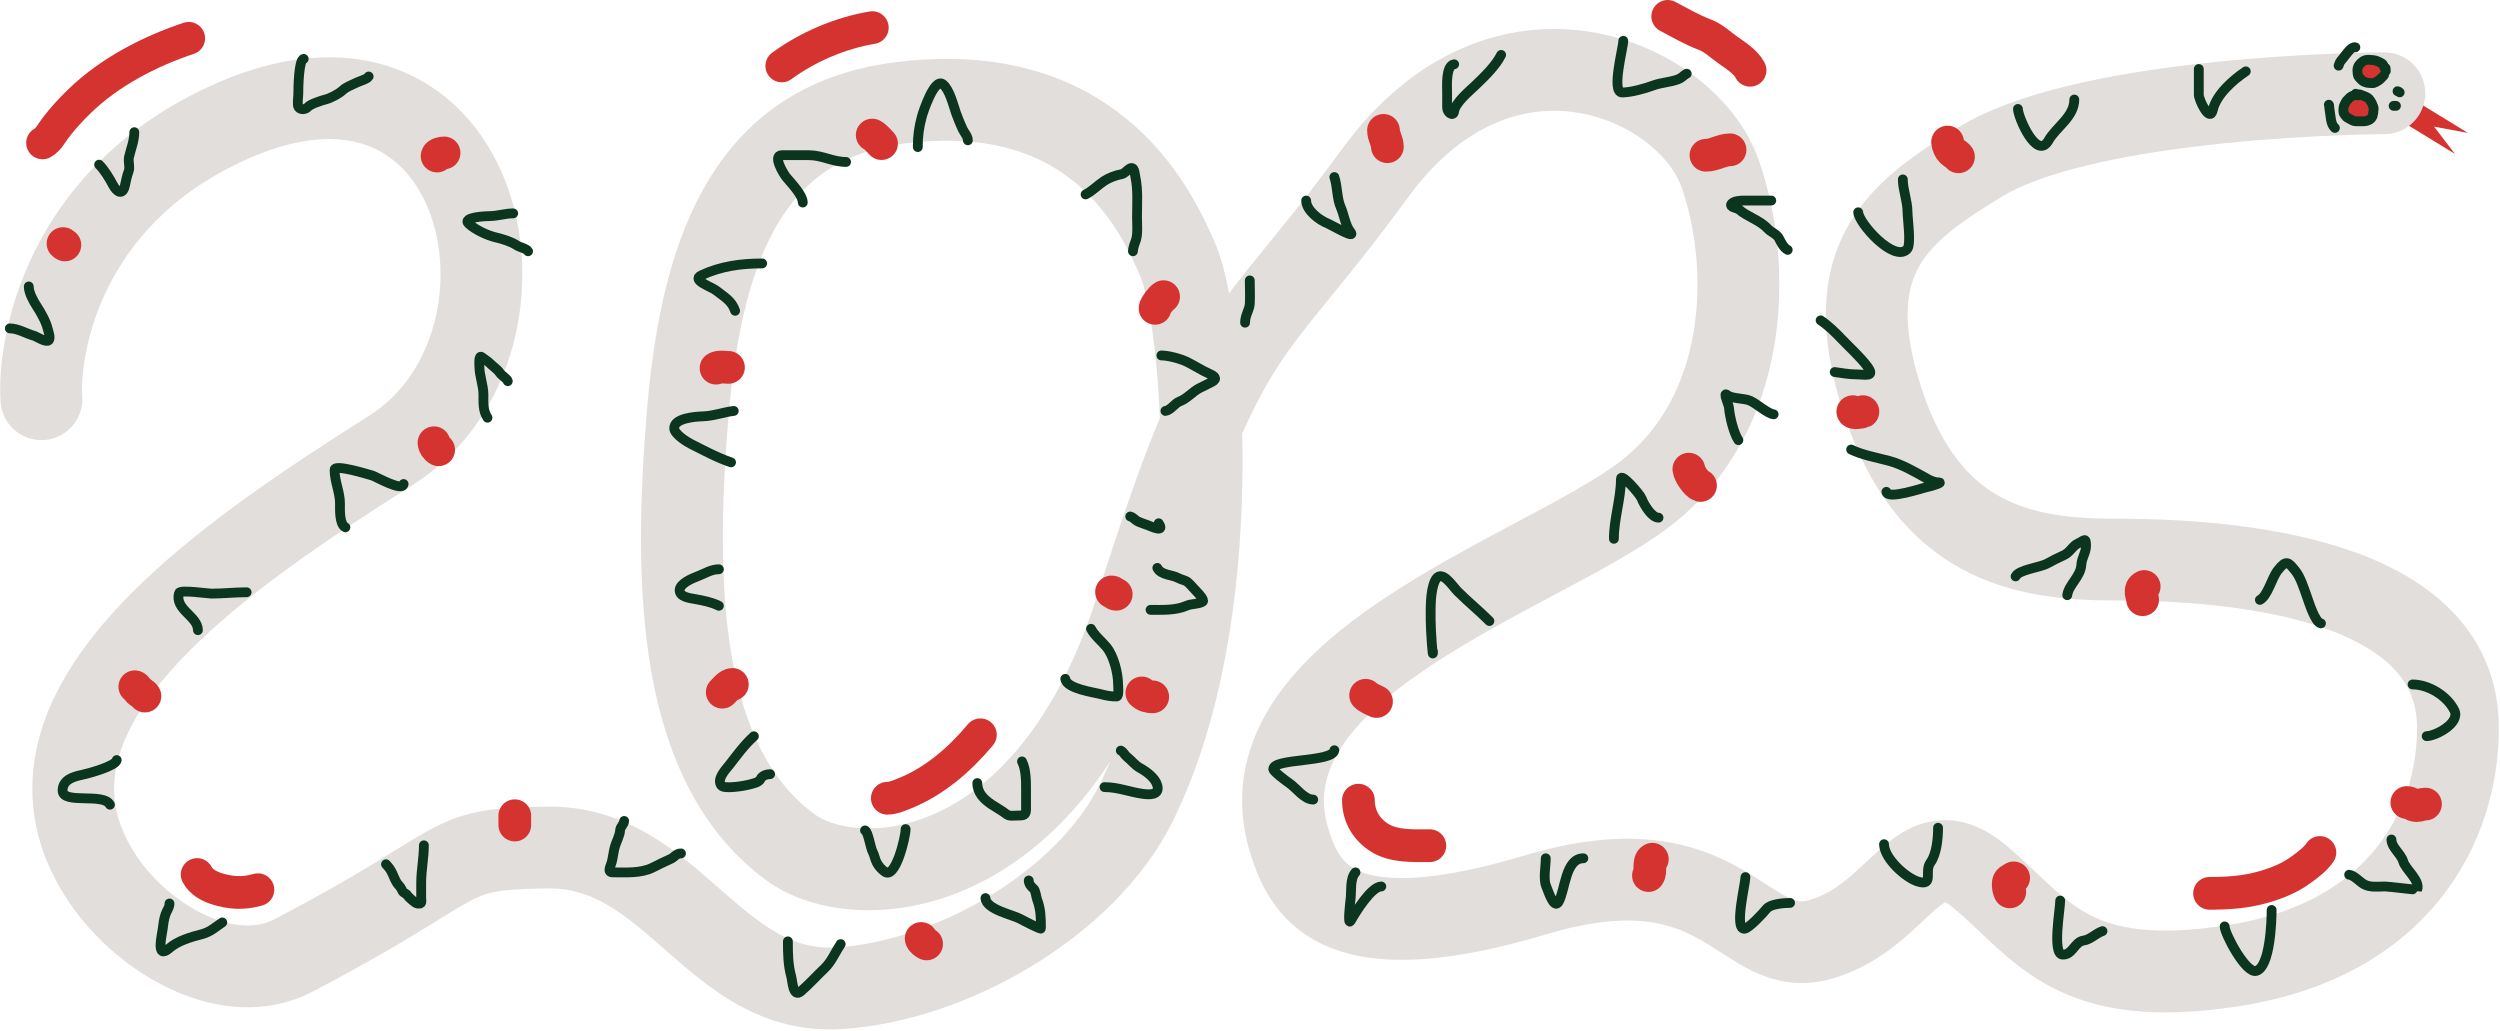 <svg width="764" height="315" viewBox="0 0 764 315" fill="none" xmlns="http://www.w3.org/2000/svg">
<path d="M733.598 28L754.191 40.619L743.853 38.71L750.247 47.054L729.655 34.435L733.598 28Z" fill="#D53330"/>
<path d="M12.655 121.998C11.655 108.998 17 65 63.655 40.498C148.107 -3.855 171.655 104.498 119.655 137.498C67.655 170.498 -3.216 217.792 31.655 268.998C44.099 287.272 70.06 302.237 89.655 291.998C145.155 262.998 134.263 259.474 167.155 258.998C205.927 258.437 217.958 304.486 256.655 301.998C290.855 299.799 331.935 276.204 347.155 245.498C375.655 187.998 367.654 97.998 360.155 79.998C352.655 61.998 333.155 23.867 274.655 31.498C230.655 37.237 214.655 72.498 210.155 126.498C205.655 180.498 207.637 234.138 241.655 258.998C261.5 273.5 320.311 270.5 347.155 186.001C376.058 95.021 380.773 107.003 420.155 53.001C459.537 -1.002 515.655 24.5 525.655 53.001C535.655 81.501 534.655 126.498 502.655 151.001C470.655 175.503 377.067 203.647 394.155 257.501C399.232 273.5 410.155 291.124 469.155 273.5C528.155 255.877 532.155 294.247 556.655 287C581.155 279.754 586.155 252 605.155 268C624.155 284 633.155 303 683.155 295C733.155 287 751.155 252.5 751.155 222.5C751.155 176.402 682.655 171 646.155 171C617.939 171 589.155 165.5 575.155 121.998C561.155 78.496 580.655 64.499 605.155 49.5C638.924 28.827 728.655 28.499 728.655 28.499" stroke="#E2DEDB" stroke-width="25" stroke-linecap="round"/>
<circle cx="724.655" cy="22" r="4" fill="#D53330"/>
<circle cx="720.655" cy="33" r="4" fill="#D53330"/>
<path d="M3 100.357C5.475 100.357 8.002 101.954 10.444 102.632C11.221 102.848 14.09 104.798 14.9 103.987C15.557 103.33 14.752 101.242 14.602 100.564C14.114 98.369 12.501 95.531 11.271 93.649C10.191 91.998 8.789 89.445 8.789 87.538" stroke="#0C351F" stroke-width="3" stroke-linecap="round"/>
<path d="M30.293 50.32C31.92 51.947 33.455 54.512 34.52 56.523C35.657 58.67 37.478 59.859 38.173 56.73C38.464 55.421 38.806 53.619 39.299 52.388C39.819 51.088 39.112 49.402 39.414 48.046C39.987 45.465 41.045 43.112 41.045 40.395" stroke="#0C351F" stroke-width="3" stroke-linecap="round"/>
<path d="M92.813 18C91.272 18.193 91.159 27.116 91.159 28.775C91.159 29.535 90.746 32.164 91.251 32.795C91.95 33.669 93.429 33.459 94.077 32.703C94.854 31.796 98.308 30.692 99.453 30.406C101.084 29.998 103.598 28.651 104.805 27.511C105.781 26.59 107.709 25.875 108.941 25.26C109.838 24.811 112.268 24.164 112.662 23.376" stroke="#0C351F" stroke-width="3" stroke-linecap="round"/>
<path d="M156.833 65.207C154.432 65.207 152.031 66.034 149.619 66.034C148.794 66.034 140.933 66.312 143.279 68.424C145.321 70.262 148.905 71.944 151.549 72.559C153.419 72.994 156.253 73.839 157.821 74.925C158.692 75.528 160.984 75.99 161.382 76.786" stroke="#0C351F" stroke-width="3" stroke-linecap="round"/>
<path d="M155.179 116.485C155.096 115.817 153.252 114.719 152.79 114.004C152.048 112.858 150.801 112.107 149.803 111.109C148.969 110.275 148.055 109.794 147.23 109.133C146.203 108.312 146.495 111.592 146.495 111.936C146.495 114.823 147.736 117.741 147.736 120.62C147.736 123.138 147.567 125.537 148.976 127.65" stroke="#0C351F" stroke-width="3" stroke-linecap="round"/>
<path d="M123.337 147.913C123.028 150.392 114.806 145.613 113.826 145.34C112.663 145.017 102.247 141.756 102.247 143.571C102.247 147.21 103.901 150.357 103.901 153.887C103.901 155.75 103.687 160.212 105.556 161.146" stroke="#0C351F" stroke-width="3" stroke-linecap="round"/>
<path d="M75.368 180.996C71.791 180.996 68.244 181.409 64.593 181.409C63.499 181.409 55.028 180.128 54.714 181.225C53.265 186.298 60.481 188.278 60.481 192.575" stroke="#0C351F" stroke-width="3" stroke-linecap="round"/>
<path d="M35.669 232.273C35.439 234.116 26.773 236.456 24.94 236.822C22.299 237.35 19.128 238.38 19.128 241.578C19.128 245.914 31.721 242.16 33.601 245.92" stroke="#0C351F" stroke-width="3" stroke-linecap="round"/>
<path d="M51.797 276.108C51.797 277.43 50.974 278.232 50.579 279.416C50.099 280.857 49.872 282.467 49.706 283.965C49.506 285.762 47.488 293.504 51.774 289.754C54.313 287.532 58.297 286.36 61.538 285.527C64.337 284.807 65.717 283.369 67.924 281.897" stroke="#0C351F" stroke-width="3" stroke-linecap="round"/>
<path d="M117.961 264.115C118.869 265.137 119.323 265.628 119.937 267.01C120.323 267.878 121.004 269.599 121.683 270.318C122.232 270.9 122.598 271.446 122.924 272.179C123.27 272.958 124.111 272.99 124.486 273.627C124.804 274.168 126.928 276.044 127.473 276.108C129.158 276.306 128.713 275.807 128.713 274.04C128.713 272.631 128.713 271.222 128.713 269.813C128.713 265.908 129.54 262.163 129.54 258.326" stroke="#0C351F" stroke-width="3" stroke-linecap="round"/>
<path d="M190.743 250.882C190.675 251.96 189.567 252.617 189.502 253.777C189.417 255.308 188.381 257.159 187.94 258.648C187.466 260.247 187.358 261.898 186.929 263.518C186.611 264.72 185.429 266.596 187.228 266.596C191.171 266.596 195.813 266.956 199.427 265.149C201.228 264.249 203.167 263.28 205.01 262.461C206.129 261.964 206.627 260.807 208.111 260.807" stroke="#0C351F" stroke-width="3" stroke-linecap="round"/>
<path d="M240.78 287.687C240.78 291.404 240.815 294.888 241.814 298.484C242.189 299.836 242.342 305.013 244.732 302.964C247.217 300.834 249.564 298.213 251.945 295.957C254.091 293.924 255.275 290.963 256.908 288.514" stroke="#0C351F" stroke-width="3" stroke-linecap="round"/>
<path d="M301.155 274.454C301.376 277.984 309.47 279.506 311.884 280.863C312.813 281.386 318.11 284.095 318.11 283.758C318.11 280.651 318.07 277.842 316.961 274.959C316.646 274.14 316.495 272.086 315.836 271.559C315.065 270.942 314.388 270.089 314.388 269.078" stroke="#0C351F" stroke-width="3" stroke-linecap="round"/>
<path d="M337.546 240.544C341.634 240.544 345.161 242.023 349.125 242.589C351.298 242.899 354.543 243.07 353.651 239.947C353.018 237.732 350.358 235.773 348.481 234.755C346.803 233.843 345.751 232.337 344.369 231.263C343.634 230.691 343.414 229.832 342.508 229.379" stroke="#0C351F" stroke-width="3" stroke-linecap="round"/>
<path d="M351.606 186.372C355.134 186.372 359.306 186.579 362.565 185.131C364.125 184.438 366.043 184.725 367.504 183.891C368.233 183.474 366.396 181.496 365.988 181.088C365.017 180.117 364.182 179.043 363.185 178.101C362.248 177.216 361.159 177.252 360.083 176.654C358.131 175.569 354.803 175.812 353.674 173.552" stroke="#0C351F" stroke-width="3" stroke-linecap="round"/>
<path d="M356.155 125.583C357.717 125.409 359.033 123.212 360.474 122.688C362.655 121.895 364.428 119.738 366.493 118.645C367.705 118.003 369.177 117.383 370.422 116.692C372.181 115.714 371.084 114.896 369.801 114.325C367.327 113.226 365.181 111.808 362.771 110.604C360.838 109.637 357.034 108.628 354.914 108.628" stroke="#0C351F" stroke-width="3" stroke-linecap="round"/>
<path d="M346.23 76.786C346.23 75.978 346.634 74.677 346.965 73.891C347.826 71.846 347.471 68.601 347.471 66.425C347.471 62.39 347.822 58.002 346.965 54.042C346.686 52.748 346.705 50.686 345.173 51.561C344.302 52.059 343.763 53.043 342.692 53.238C340.985 53.548 338.909 54.331 337.454 55.282C335.582 56.506 333.758 58.417 331.757 59.418" stroke="#0C351F" stroke-width="3" stroke-linecap="round"/>
<path d="M295.779 42.877C295.779 41.612 294.645 40.531 294.125 39.362C293.428 37.793 292.711 36.136 292.15 34.514C291.337 32.167 290.169 27.325 288.129 25.738C285.518 23.707 282.08 34.264 281.719 35.617C280.832 38.944 280.479 41.461 280.479 44.944" stroke="#0C351F" stroke-width="3" stroke-linecap="round"/>
<path d="M258.562 49.493C254.544 49.493 251.211 47.425 247.212 47.425C244.448 47.425 241.683 47.425 238.919 47.425C235.963 47.425 239.478 53.16 240.274 54.134C241.743 55.929 245.329 59.589 245.329 61.899" stroke="#0C351F" stroke-width="3" stroke-linecap="round"/>
<path d="M232.923 80.508C226.492 80.508 220.218 81.341 214.314 84.138C211.153 85.635 217.364 87.613 218.863 88.778C221.456 90.796 223.657 91.997 224.652 94.981" stroke="#0C351F" stroke-width="3" stroke-linecap="round"/>
<path d="M224.239 125.583C221.132 125.928 218.105 127.134 214.819 127.237C212.429 127.312 205.856 127.774 206.043 130.959C206.145 132.692 209.887 135.04 211.19 135.691C215.205 137.699 219.168 139.882 223.412 141.297" stroke="#0C351F" stroke-width="3" stroke-linecap="round"/>
<path d="M219.69 173.966C217.305 173.966 215.349 175.317 213.165 176.125C211.544 176.726 207.698 178.345 207.698 180.376C207.698 182.429 210.615 182.748 212.476 183.086C214.993 183.544 217.477 184.025 219.69 185.131" stroke="#0C351F" stroke-width="3" stroke-linecap="round"/>
<path d="M230.389 225C227.497 227.603 225.332 230.616 222.945 233.684C221.796 235.162 218.872 238.103 220.464 240.094C221.346 241.197 227.612 240.155 228.827 239.795C229.983 239.453 231.933 239.204 232.457 238.026C232.903 237.022 234.35 236.579 235.351 236.579" stroke="#0C351F" stroke-width="3" stroke-linecap="round"/>
<path d="M264.351 253.777C265.241 254 266.073 259.192 266.625 260.187C267.244 261.301 267.357 262.578 267.981 263.702C268.649 264.904 269.289 265.543 270.347 266.367C273.626 268.917 276.757 255.853 276.757 253.364" stroke="#0C351F" stroke-width="3" stroke-linecap="round"/>
<path d="M298.674 239.303C298.674 242.295 300.635 244.256 303.131 245.92C304.598 246.898 306.214 247.734 307.565 248.815C308.454 249.526 309.934 249.228 311.08 249.228C312.694 249.228 313.561 249.244 313.561 247.344C313.561 245.353 313.561 243.362 313.561 241.371C313.561 238.492 313.546 235.137 312.321 232.687" stroke="#0C351F" stroke-width="3" stroke-linecap="round"/>
<path d="M325.554 207.462C325.935 210.514 334.456 211.589 336.719 212.217C338.004 212.574 339.921 212.917 341.268 212.838C342.065 212.791 341.681 209.597 341.681 209.024C341.681 205.677 340.321 200.401 338.166 197.767C336.667 195.934 334.423 194.186 333.411 192.161" stroke="#0C351F" stroke-width="3" stroke-linecap="round"/>
<path d="M345.403 157.838C345.95 157.906 346.717 158.642 347.149 158.987C347.875 159.568 349.875 160.152 350.779 160.503C352.157 161.039 356.06 162.865 354.087 159.906" stroke="#0C351F" stroke-width="3" stroke-linecap="round"/>
<path d="M381.932 85.695C381.932 88.074 382.072 90.5 381.932 92.874C381.821 94.754 380.496 96.271 380.496 98.617" stroke="#0C351F" stroke-width="3" stroke-linecap="round"/>
<path d="M399.161 61.288C399.161 64.26 403.184 67.308 405.781 68.307C406.796 68.697 414.769 73.439 412.641 70.779C411.147 68.912 410.733 65.609 409.77 63.441C408.513 60.613 408.77 57.091 407.775 54.109" stroke="#0C351F" stroke-width="3" stroke-linecap="round"/>
<path d="M444.387 19.65C441.779 19.976 442.234 26.432 442.234 28.265C442.234 29.82 442.234 31.376 442.234 32.931C442.234 34.39 444.16 35.829 444.387 34.008C444.717 31.374 449.114 27.773 451.008 25.952C453.754 23.311 457.074 20.12 458.745 16.779" stroke="#0C351F" stroke-width="3" stroke-linecap="round"/>
<path d="M496.075 12.471C496.075 14.617 492.301 28.265 495.716 28.265C498.396 28.265 502.755 27.039 505.248 26.111C507.634 25.223 510.158 25.184 512.586 24.317C514.242 23.725 514.281 23.11 515.458 22.522" stroke="#0C351F" stroke-width="3" stroke-linecap="round"/>
<path d="M541.301 61.287C538.549 61.287 535.798 61.287 533.046 61.287C532.013 61.287 530.032 61.39 529.257 62.165C528.116 63.306 530.973 63.605 531.411 63.999C533.872 66.215 537.802 67.263 540.185 69.862C541.166 70.933 542.939 71.498 543.615 72.773C544.305 74.078 545.05 75.725 546.327 76.363" stroke="#0C351F" stroke-width="3" stroke-linecap="round"/>
<path d="M542.019 126.614C540.127 126.378 536.936 123.398 534.84 122.467C533.013 121.654 529.316 121.908 527.821 120.712C526.365 119.547 528.3 123.551 528.379 124.62C528.572 127.216 529.794 132.325 531.251 134.511" stroke="#0C351F" stroke-width="3" stroke-linecap="round"/>
<path d="M506.843 158.201C504.735 158.201 502.381 154.178 501.658 152.299C501.148 150.972 495.357 144.346 495.357 146.356C495.357 152.396 493.203 158.574 493.203 164.662" stroke="#0C351F" stroke-width="3" stroke-linecap="round"/>
<path d="M455.156 189.788C451.901 186.533 448.617 183.888 445.464 180.735C443.877 179.148 440.354 173.378 438.485 177.584C437.06 180.79 437.209 185.85 437.209 189.429C437.209 192.668 437.926 202.36 437.926 199.12" stroke="#0C351F" stroke-width="3" stroke-linecap="round"/>
<path d="M407.775 229.271C407.31 232.992 389.111 231.699 389.111 235.015C389.111 235.783 393.137 238.751 393.976 239.322C396.167 240.812 398.561 244.347 401.315 244.347" stroke="#0C351F" stroke-width="3" stroke-linecap="round"/>
<path d="M414.236 266.601C412.526 268.526 413.028 272.096 412.761 274.498C412.661 275.393 411.682 283.315 412.801 281.358C414.316 278.705 419.061 270.909 422.133 270.909" stroke="#0C351F" stroke-width="3" stroke-linecap="round"/>
<path d="M472.385 262.294C472.385 264.717 471.57 268.716 472.544 270.909C473.091 272.138 474.909 278.138 476.333 275.575C478.343 271.957 478.371 262.294 483.871 262.294" stroke="#0C351F" stroke-width="3" stroke-linecap="round"/>
<path d="M533.405 268.037C533.405 270.112 529.934 283.83 533.046 283.83C534.389 283.83 538.88 278.961 539.866 277.729C541.052 276.245 545.149 275.934 547.044 275.934" stroke="#0C351F" stroke-width="3" stroke-linecap="round"/>
<path d="M575.76 257.987C575.76 262.262 582.407 268.347 586.209 269.433C591.089 270.827 587.946 266.336 589.958 263.57C591.853 260.963 592.271 256.099 592.271 252.961" stroke="#0C351F" stroke-width="3" stroke-linecap="round"/>
<path d="M629.601 275.216C629.601 277.894 627.089 291.548 630.318 291.727C633.369 291.897 633.997 287.768 636.779 287.42C638.742 287.175 640.586 285.194 642.522 284.548" stroke="#0C351F" stroke-width="3" stroke-linecap="round"/>
<path d="M679.852 283.113C679.852 285.333 686.339 297.617 689.504 296.712C693.741 295.502 694.21 281.569 694.21 278.087" stroke="#0C351F" stroke-width="3" stroke-linecap="round"/>
<path d="M717.9 267.319C719.346 267.48 721.059 269.416 722.367 270.191C724.23 271.295 726.742 270.909 728.828 270.909C729.926 270.909 738.647 271.984 738.679 271.906C739.766 269.187 735.111 265.641 734.451 263.331C733.758 260.904 730.822 259.014 730.822 256.551" stroke="#0C351F" stroke-width="3" stroke-linecap="round"/>
<path d="M741.59 224.964C744.247 224.964 751.995 220.968 750.045 217.068C747.797 212.571 742.098 209.171 737.283 209.171" stroke="#0C351F" stroke-width="3" stroke-linecap="round"/>
<path d="M709.286 190.506C707.5 190.283 705.559 183.889 704.978 182.29C704.128 179.951 703.045 176.424 701.548 174.553C699.319 171.767 698.735 170.894 696.045 174.354C694.277 176.626 692.949 182.163 690.621 183.327" stroke="#0C351F" stroke-width="3" stroke-linecap="round"/>
<path d="M631.754 181.891C632.154 178.694 635.868 176.236 636.062 172.559C636.171 170.473 637.497 168.866 637.497 166.816C637.497 163.958 636.948 165.225 634.985 166.098C633.372 166.814 632.591 168.837 630.677 169.687C629.112 170.383 627.138 171.374 625.652 172.2C623.376 173.464 617.009 174.052 615.961 176.148" stroke="#0C351F" stroke-width="3" stroke-linecap="round"/>
<path d="M576.477 150.305C576.789 152.796 587.633 149.078 589 148.829C590.251 148.602 593.821 147.433 592.55 147.433C591.345 147.433 590.1 146.945 589.04 146.356C585.28 144.267 581.338 141.909 577.195 140.813C573.428 139.815 568.976 139.016 565.709 137.383" stroke="#0C351F" stroke-width="3" stroke-linecap="round"/>
<path d="M560.684 113.693C562.704 113.945 564.799 114.411 567.145 114.411C569.953 114.411 573.141 115.391 570.735 112.098C568.61 109.19 565.328 106.27 562.838 103.642C560.929 101.628 558.668 99.427 556.377 97.899" stroke="#0C351F" stroke-width="3" stroke-linecap="round"/>
<path d="M567.863 64.877C568.075 68.271 578.741 80.242 582.779 76.203C584.148 74.834 582.939 66.833 582.939 64.877C582.939 61.421 581.503 57.992 581.503 54.826" stroke="#0C351F" stroke-width="3" stroke-linecap="round"/>
<path d="M616.679 33.29C616.679 35.696 622.426 49.215 626.011 42.941C628.384 38.79 633.908 35.705 633.908 30.419" stroke="#0C351F" stroke-width="3" stroke-linecap="round"/>
<path d="M671.956 21.086C671.956 23.718 671.956 26.35 671.956 28.983C671.956 30.537 675.337 37.636 676.223 33.649C677.283 28.878 682.532 24.325 686.313 21.804" stroke="#0C351F" stroke-width="3" stroke-linecap="round"/>
<path d="M728.572 22.954C728.568 22.99 728.456 23.084 728.428 23.127C728.319 23.297 728.12 23.402 728.006 23.568C727.801 23.867 727.499 24.075 727.242 24.323C727.014 24.543 726.714 24.717 726.44 24.867C726.107 25.051 725.812 25.268 725.44 25.361C725.254 25.407 725.023 25.409 724.833 25.394C724.564 25.372 724.296 25.357 724.026 25.357C723.634 25.357 723.231 25.265 722.869 25.126C722.53 24.996 722.133 24.856 721.874 24.597C721.563 24.286 721.256 23.96 720.942 23.646C720.618 23.321 720.55 22.868 720.485 22.427C720.404 21.864 720.395 21.291 720.518 20.734C720.663 20.085 721.143 19.594 721.6 19.145C721.848 18.901 722.128 18.73 722.423 18.553C722.632 18.428 722.916 18.381 723.154 18.332C723.47 18.266 723.807 18.284 724.128 18.284C724.461 18.284 724.783 18.324 725.113 18.365C725.397 18.401 725.692 18.419 725.967 18.505C726.313 18.612 726.653 18.736 726.977 18.898C727.262 19.04 727.541 19.184 727.818 19.341C728.002 19.445 728.18 19.557 728.265 19.759C728.351 19.966 728.449 20.168 728.534 20.375C728.588 20.505 728.683 20.741 728.803 20.821" stroke="#0C351F" stroke-width="3" stroke-linecap="round"/>
<path d="M720.684 29.126C720.105 29.126 719.711 29.043 719.132 29.212C718.701 29.338 718.059 29.767 717.792 30.111C717.503 30.482 717.117 30.7 716.89 31.156C716.587 31.761 716.147 32.457 716.147 33.152C716.147 33.501 716.137 33.852 716.147 34.2C716.16 34.689 716.507 34.968 716.73 35.335C717.056 35.867 717.645 36.117 718.176 36.396C718.699 36.671 719.278 37.066 719.894 37.066C720.651 37.066 721.407 37.066 722.163 37.066C722.955 37.066 723.604 36.924 724.266 36.499C724.592 36.289 725.161 35.513 725.161 35.096C725.161 34.87 725.243 34.632 725.284 34.406C725.329 34.156 725.289 33.879 725.344 33.633C725.474 33.048 725.336 32.692 725.075 32.171C725.014 32.049 725.016 31.898 724.952 31.783C724.89 31.671 724.803 31.528 724.757 31.408C724.651 31.134 724.422 30.877 724.279 30.619C723.994 30.105 723.366 29.7 722.82 29.497C722.278 29.297 721.733 29.102 721.221 28.874C721.027 28.788 720.776 28.828 720.564 28.828C720.32 28.828 720.116 28.753 719.908 28.648" stroke="#0C351F" stroke-width="3" stroke-linecap="round"/>
<path d="M729.042 20.828C729.042 21.149 729.101 21.405 729.101 21.723" stroke="#0C351F" stroke-width="3" stroke-linecap="round"/>
<path d="M714.676 20.069C714.84 19.731 714.892 19.367 715.069 19.034C715.26 18.677 715.544 18.396 715.798 18.085C716.187 17.608 716.555 17.115 716.938 16.633C717.457 15.983 718.112 15.077 718.857 14.65C719.068 14.528 719.554 14.331 719.801 14.458" stroke="#0C351F" stroke-width="3" stroke-linecap="round"/>
<path d="M711.696 32C711.889 32.221 711.794 32.666 711.833 32.933C711.97 33.886 712.129 34.855 712.241 35.811C712.38 36.988 712.636 38.272 713.542 39.099" stroke="#0C351F" stroke-width="3" stroke-linecap="round"/>
<path d="M732.683 27.872C733.001 27.872 733.086 28.146 733.34 28.23" stroke="#0C351F" stroke-width="3" stroke-linecap="round"/>
<path d="M731.489 32.35H732.205" stroke="#0C351F" stroke-width="3" stroke-linecap="round"/>
<path d="M13.005 43.673C14.733 42.758 15.803 40.624 16.943 39.12C19.164 36.19 21.619 33.53 24.251 30.969C33.411 22.06 45.65 15.716 57.673 11.709" stroke="#D53330" stroke-width="10" stroke-linecap="round"/>
<path d="M509.655 5C513.3 6.93 517.141 9.132 520.995 10.594C523.617 11.588 525.584 13.518 527.809 15.12C530.148 16.803 533.51 18.842 534.827 21.476" stroke="#D53330" stroke-width="10" stroke-linecap="round"/>
<path d="M60.244 267.252C61.429 269.503 63.831 270.837 66.194 271.585C70.465 272.938 74.434 273.183 78.815 271.895" stroke="#D53330" stroke-width="10" stroke-linecap="round"/>
<path d="M271.168 243.943C272.974 243.943 274.769 243.125 276.435 242.458C285.602 238.792 293.372 232.036 299.611 224.55" stroke="#D53330" stroke-width="10" stroke-linecap="round"/>
<path d="M415.134 244.534C415.134 249.338 417.52 253.447 421.573 255.996C426.003 258.782 431.954 258.443 436.963 258.443" stroke="#D53330" stroke-width="10" stroke-linecap="round"/>
<path d="M675.241 273.002C680.961 273.002 686.361 272.634 691.884 271.032C695.953 269.851 699.794 268.285 703.222 265.776C705.213 264.319 707.589 262.584 708.965 260.52" stroke="#D53330" stroke-width="10" stroke-linecap="round"/>
<path d="M238.914 20.15C246.896 14.281 256.894 10.06 266.58 8.445" stroke="#D53330" stroke-width="10" stroke-linecap="round"/>
<path d="M19.263 74.436C19.46 74.658 19.572 74.731 19.826 74.858" stroke="#D53330" stroke-width="10" stroke-linecap="round"/>
<path d="M133.574 47.683C133.662 46.978 135.154 46.733 135.711 46.733" stroke="#D53330" stroke-width="10" stroke-linecap="round"/>
<path d="M132.624 135.304C132.673 136.145 133.325 137.08 134.049 137.441" stroke="#D53330" stroke-width="10" stroke-linecap="round"/>
<path d="M41.203 209.865C41.583 209.913 42.061 210.828 42.338 211.105C42.813 211.58 44.034 212.202 44.29 212.715" stroke="#D53330" stroke-width="10" stroke-linecap="round"/>
<path d="M157.319 249.283V252.132" stroke="#D53330" stroke-width="10" stroke-linecap="round"/>
<path d="M281.509 286.801C281.585 287.49 282.616 288.186 283.171 288.463" stroke="#D53330" stroke-width="10" stroke-linecap="round"/>
<path d="M348.946 211.765C349.93 212.691 350.989 212.952 352.27 212.952" stroke="#D53330" stroke-width="10" stroke-linecap="round"/>
<path d="M352.983 94.224C352.983 93.449 354.979 90.97 355.595 90.663" stroke="#D53330" stroke-width="10" stroke-linecap="round"/>
<path d="M269.398 43.884C268.562 43.047 267.583 41.789 266.549 41.272" stroke="#D53330" stroke-width="10" stroke-linecap="round"/>
<path d="M222.619 112.271C221.577 112.271 219.692 111.927 218.82 112.509" stroke="#D53330" stroke-width="10" stroke-linecap="round"/>
<path d="M220.72 211.528C221.451 210.837 222.74 209.153 223.807 209.153" stroke="#D53330" stroke-width="10" stroke-linecap="round"/>
<path d="M341.11 181.608C340.386 181.608 340.331 180.896 339.685 180.896" stroke="#D53330" stroke-width="10" stroke-linecap="round"/>
<path d="M423.982 44.834C423.982 43.124 422.795 41.565 422.795 39.847" stroke="#D53330" stroke-width="10" stroke-linecap="round"/>
<path d="M521.339 47.446C523.841 47.446 526.206 45.783 528.7 45.783" stroke="#D53330" stroke-width="10" stroke-linecap="round"/>
<path d="M516.115 143.378C516.274 144.808 518.344 147.92 519.677 148.364" stroke="#D53330" stroke-width="10" stroke-linecap="round"/>
<path d="M417.333 212.477C418.164 213.309 419.661 213.879 420.657 214.377" stroke="#D53330" stroke-width="10" stroke-linecap="round"/>
<path d="M503.767 267.567C504.695 266.523 503.582 263.267 504.954 262.581" stroke="#D53330" stroke-width="10" stroke-linecap="round"/>
<path d="M614.184 272.554C613.81 271.759 613.709 270.995 613.709 270.126C613.709 268.941 614.498 268.862 615.371 268.28" stroke="#D53330" stroke-width="10" stroke-linecap="round"/>
<path d="M735.524 245.246C736.7 245.246 737.356 246.196 738.492 246.196C739.48 246.196 740.151 245.721 741.223 245.721" stroke="#D53330" stroke-width="10" stroke-linecap="round"/>
<path d="M654.789 183.27C654.602 181.775 653.573 180.079 655.264 179.234" stroke="#D53330" stroke-width="10" stroke-linecap="round"/>
<path d="M566.218 125.806C566.291 126.393 568.907 126.005 569.305 125.806" stroke="#D53330" stroke-width="10" stroke-linecap="round"/>
<path d="M595.187 43.409C595.303 44.57 595.75 45.528 596.427 46.206C597.021 46.799 598.082 47.277 598.512 47.921" stroke="#D53330" stroke-width="10" stroke-linecap="round"/>
</svg>
